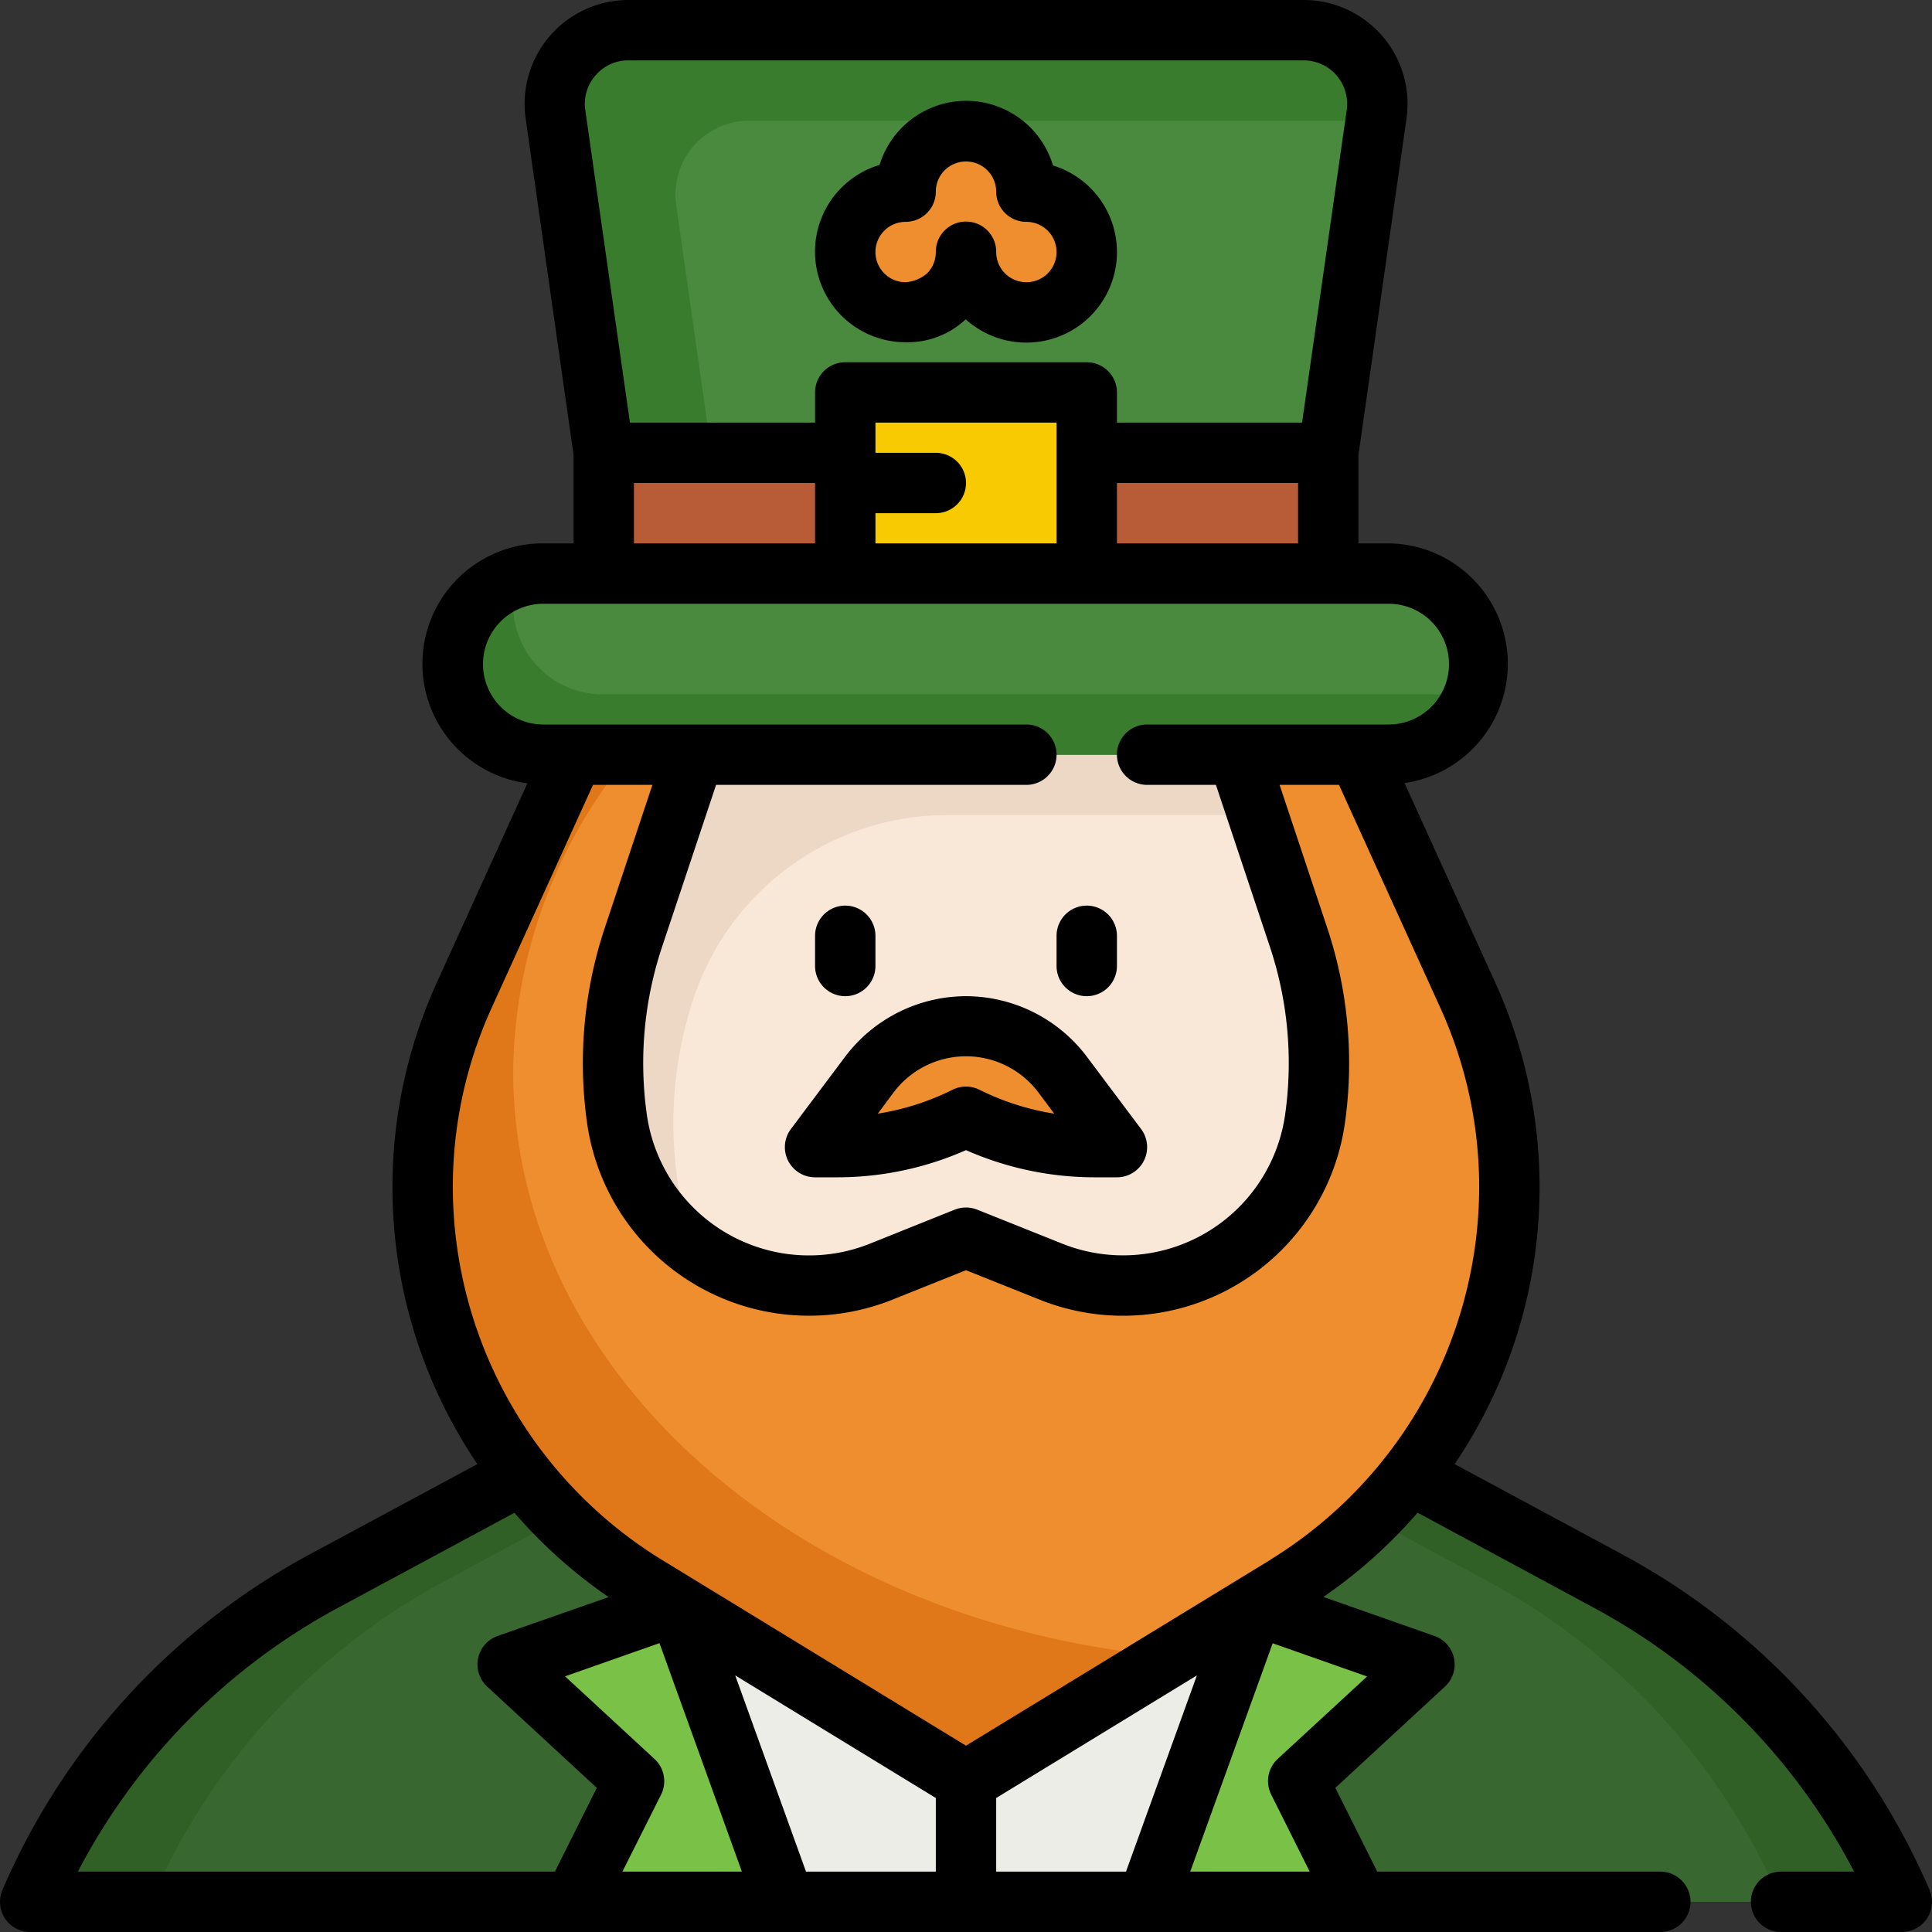 <svg xmlns="http://www.w3.org/2000/svg" viewBox="0 0 64 64"><rect x="0" y="0" width="64" height="64" fill="#333333" stroke="none"/><g id="_06-man" data-name="06-man"><path d="M17,49l-6.295,3.389A21.811,21.811,0,0,0,1,63H63a21.811,21.811,0,0,0-9.7-10.611L47,49Z" style="fill:#38682f"/><path d="M53.3,52.389,47,49H43l6.3,3.389A21.816,21.816,0,0,1,59,63h4A21.816,21.816,0,0,0,53.3,52.389Z" style="fill:#306026"/><path d="M14.705,52.389,21,49H17l-6.295,3.389A21.816,21.816,0,0,0,1,63H5A21.816,21.816,0,0,1,14.705,52.389Z" style="fill:#306026"/><polygon points="32 63 26 63 22.45 53.164 32 59 32 63" style="fill:#edede8"/><polygon points="45.004 63 43.004 59 47.187 55.137 41.554 53.164 38.004 63 45.004 63" style="fill:#7ac147"/><polygon points="32 63 38 63 41.55 53.164 32 59 32 63" style="fill:#edede8"/><polygon points="19 63 21 59 16.817 55.137 22.45 53.164 26 63 19 63" style="fill:#7ac147"/><path d="M19,25l-3.616,7.956A15.433,15.433,0,0,0,14,39.343h0a15.434,15.434,0,0,0,7.387,13.171L32,59l10.613-6.486A15.434,15.434,0,0,0,50,39.343h0a15.433,15.433,0,0,0-1.384-6.387L45,25H41l2.02,6.059a13.146,13.146,0,0,1,.542,6.01h0a6.428,6.428,0,0,1-4.329,5.187h0a6.431,6.431,0,0,1-4.418-.13L32,41l-2.815,1.126a6.431,6.431,0,0,1-4.418.13h0a6.428,6.428,0,0,1-4.329-5.187h0a13.146,13.146,0,0,1,.542-6.01L23,25Z" style="fill:#ef8e2e"/><path d="M41,25l2.02,6.059a13.146,13.146,0,0,1,.542,6.01h0a6.428,6.428,0,0,1-4.329,5.187h0a6.431,6.431,0,0,1-4.418-.13L32,41l-2.815,1.126a6.431,6.431,0,0,1-4.418.13h0a6.428,6.428,0,0,1-4.329-5.187h0a13.146,13.146,0,0,1,.542-6.01L23,25Z" style="fill:#f9e8d7"/><path d="M22.438,39.069a13.146,13.146,0,0,1,.542-6.01h0A8.862,8.862,0,0,1,31.387,27h10.28L41,25H23l-2.02,6.059a13.146,13.146,0,0,0-.542,6.01,6.414,6.414,0,0,0,2.916,4.5A6.415,6.415,0,0,1,22.438,39.069Z" style="fill:#edd8c5"/><path d="M17,35.5A16.663,16.663,0,0,1,20.86,25H19l-3.617,7.956a15.437,15.437,0,0,0,6,19.558L32,59l6.751-4.125C26.514,53.786,17,45.529,17,35.5Z" style="fill:#e07719"/><path d="M27,38h.764A9.468,9.468,0,0,0,32,37h0a9.468,9.468,0,0,0,4.236,1H37l-1.8-2.4A4,4,0,0,0,32,34h0a4,4,0,0,0-3.2,1.6Z" style="fill:#ef8e2e"/><rect x="15" y="19" width="34" height="6" rx="3" style="fill:#4a8a3e"/><path d="M48,23H20a2.96,2.96,0,0,1-2.86-3.86A2.992,2.992,0,0,0,18,25H46a2.99,2.99,0,0,0,2.86-2.14A2.983,2.983,0,0,1,48,23Z" style="fill:#3a7c2d"/><rect x="20" y="15" width="24" height="4" style="fill:#b85c38"/><path d="M20,15,18.4,3.785A2.44,2.44,0,0,1,20.813,1H43.187A2.44,2.44,0,0,1,45.6,3.785L44,15Z" style="fill:#4a8a3e"/><path d="M22.4,6.785A2.44,2.44,0,0,1,24.813,4H45.571l.031-.215A2.44,2.44,0,0,0,43.187,1H20.813A2.44,2.44,0,0,0,18.4,3.785L20,15h3.571Z" style="fill:#3a7c2d"/><rect x="28" y="13" width="8" height="6" style="fill:#f7ca02"/><path d="M63.919,62.606a22.894,22.894,0,0,0-10.15-11.1L48.186,48.5a16.366,16.366,0,0,0,1.341-15.961l-3-6.6A3.99,3.99,0,0,0,46,18H45V15.07L46.592,3.927A3.44,3.44,0,0,0,43.187,0H20.813a3.44,3.44,0,0,0-3.4,3.927L19,15.07V18H18a3.99,3.99,0,0,0-.529,7.947l-3,6.6A16.366,16.366,0,0,0,15.814,48.5l-5.583,3.006a22.894,22.894,0,0,0-10.15,11.1A1,1,0,0,0,1,64H55a1,1,0,0,0,0-2H45.623l-1.388-2.775,3.631-3.354a1,1,0,0,0-.348-1.678L43.839,52.9a16.32,16.32,0,0,0,3.12-2.791L52.82,53.27A20.889,20.889,0,0,1,61.42,62H59a1,1,0,0,0,0,2h4a1,1,0,0,0,.919-1.394ZM29,17h2a1,1,0,0,0,0-2H29V14h6v4H29Zm8-1h6v2H37ZM19.726,2.5A1.416,1.416,0,0,1,20.813,2H43.187a1.441,1.441,0,0,1,1.425,1.644L43.133,14H37V13a1,1,0,0,0-1-1H28a1,1,0,0,0-1,1v1H20.867L19.388,3.644A1.418,1.418,0,0,1,19.726,2.5ZM21,16h6v2H21Zm-5,6a2,2,0,0,1,2-2H46a2,2,0,0,1,0,4H38a1,1,0,0,0,0,2h2.279l1.792,5.375a12.187,12.187,0,0,1,.5,5.552,5.424,5.424,0,0,1-7.385,4.27l-2.815-1.126a1.017,1.017,0,0,0-.744,0L28.813,41.2a5.426,5.426,0,0,1-7.385-4.271,12.187,12.187,0,0,1,.5-5.552L23.721,26H34a1,1,0,0,0,0-2H18A2,2,0,0,1,16,22ZM11.18,53.27l5.861-3.157a16.4,16.4,0,0,0,3.121,2.793l-3.675,1.287a1,1,0,0,0-.348,1.678l3.631,3.354L18.382,62H2.58A20.889,20.889,0,0,1,11.18,53.27ZM33,59.561,39.649,55.5,37.3,62H33ZM31,62H26.7l-2.345-6.5L31,59.561Zm-9.321-3.734-2.961-2.735,3.128-1.1L24.576,62H20.618L21.9,59.447A1,1,0,0,0,21.679,58.266Zm20.647,0a1,1,0,0,0-.216,1.181L43.386,62H39.428l2.731-7.565,3.128,1.1Zm-.234-6.6L32,57.828,21.908,51.661A14.525,14.525,0,0,1,15,39.343a14.349,14.349,0,0,1,1.293-5.973L19.644,26h1.968l-1.58,4.743a14.186,14.186,0,0,0-.583,6.467,7.428,7.428,0,0,0,10.108,5.845L32,42.077l2.443.977A7.423,7.423,0,0,0,44.551,37.21a14.186,14.186,0,0,0-.583-6.467L42.388,26h1.968l3.35,7.37A14.334,14.334,0,0,1,49,39.343,14.525,14.525,0,0,1,42.092,51.661Z"/><path d="M28,33a1,1,0,0,0,1-1V31a1,1,0,0,0-2,0v1A1,1,0,0,0,28,33Z"/><path d="M35,32a1,1,0,0,0,2,0V31a1,1,0,0,0-2,0Z"/><path d="M32,33a5.025,5.025,0,0,0-4,2l-1.8,2.4A1,1,0,0,0,27,39h.764A10.544,10.544,0,0,0,32,38.1a10.544,10.544,0,0,0,4.236.9H37a1,1,0,0,0,.8-1.6L36,35A5.025,5.025,0,0,0,32,33Zm.447,3.1a1,1,0,0,0-.894,0,8.491,8.491,0,0,1-2.475.791l.522-.7a3,3,0,0,1,4.8,0l.522.7A8.491,8.491,0,0,1,32.447,36.1Z"/><path d="M29.994,10.337A2,2,0,0,0,32,8.343a2,2,0,1,0,2.006-1.994,2,2,0,1,0-4-.012,2,2,0,1,0-.012,4Z" style="fill:#ef8e2e"/><path d="M34,11.349h-.009a2.989,2.989,0,0,1-2-.771,2.819,2.819,0,0,1-2,.759h0a3,3,0,0,1-.853-5.874,3,3,0,0,1,5.743.018A3,3,0,0,1,34,11.349Zm-1-3a1,1,0,0,0,1,1h0a1,1,0,0,0,0-2,1,1,0,0,1-1-1,1,1,0,0,0-1-1h0a1,1,0,0,0-1,1,1,1,0,0,1-1,1H30a1,1,0,0,0,0,2,1.226,1.226,0,0,0,.708-.291A.991.991,0,0,0,31,8.34a1,1,0,0,1,1-1h0a1,1,0,0,1,1,1Z"/></g></svg>